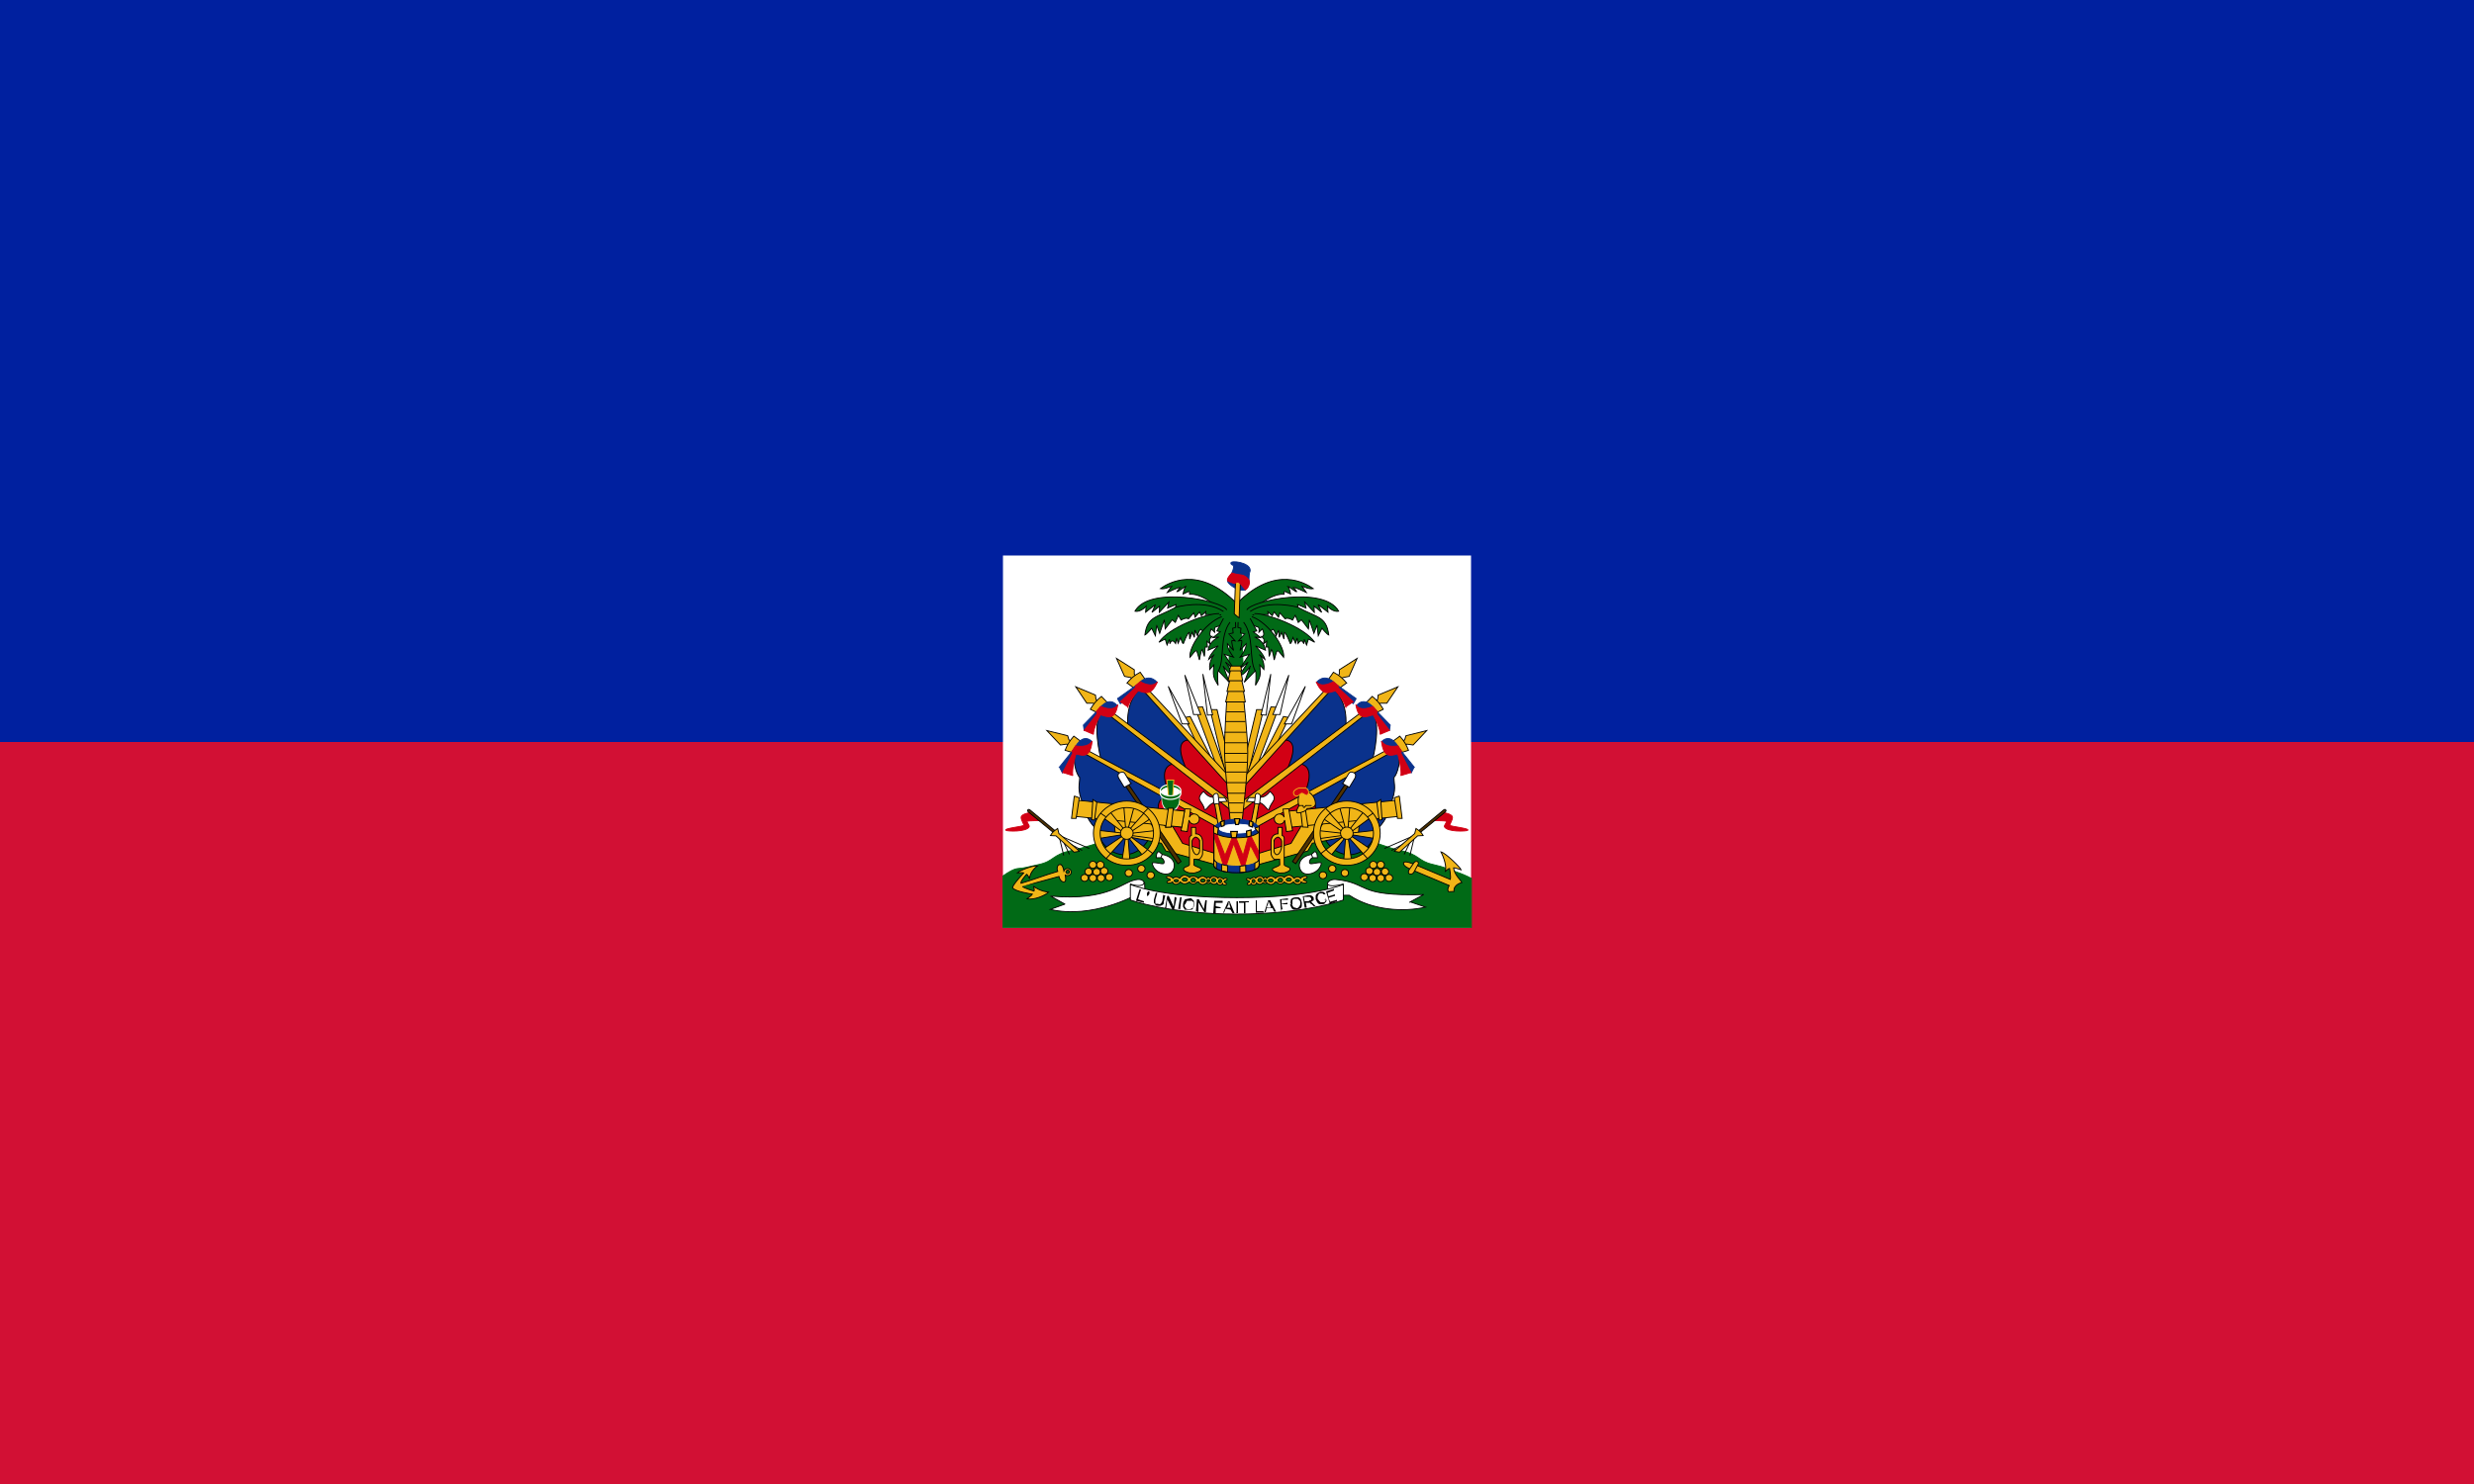 <svg xmlns="http://www.w3.org/2000/svg" xmlns:xlink="http://www.w3.org/1999/xlink" width="500" height="300" viewBox="0 0 500 300"><title>Flag of Haiti</title><path fill="#00209f" fill-rule="evenodd" d="M0 0h500v300H0z"/><path fill="#d21034" fill-rule="evenodd" d="M0 150h500v150H0z"/><path fill="#fff" fill-rule="evenodd" overflow="visible" d="M202.7 112.3h94.6v75.3h-94.6z"/><path d="M357 303.7l-104 3-103.3 1.4s-53.2 20.4-75 25c-21.5 4.6-18.7 12-35.5 15.8-13.4 3-15 4-22.8 4.6-4.8.4-10.7 4.2-16.4 8.4V420h509v-55.4c-5.5-3-10.8-5.3-16.2-7.2-7.4-2.6-12.5-5.5-26-8.6-16.6-4-13.8-11.2-35.5-15.8-21.7-4.6-74.4-29.3-74.4-29.3zM247.8 74.3l-2.5 50.5H261l-2.4-50 16.3-2.5-2-20-40.3 1.7.2 18 14.8 2.3z" fill="#016a16" fill-rule="evenodd" stroke="#016a16" transform="matrix(.186 0 0 .179 202.7 112.3)"/><g transform="matrix(.186 0 0 .179 202.7 112.3)"><g id="a"><g fill-rule="evenodd" stroke="#000"><path d="M211 213.3L197.4 183l6-1.2L228 232l-17-18.7z" fill="#f1b517"/><path d="M179.6 147.7l15 42.5h7.8l-22.8-42.5z" fill="#fff"/><path d="M225 174h7.6l13.7 59.8-3 19-18.2-78.7z" fill="#f1b517"/><path d="M231.5 235.8l-23-64.3 8.5-.5 27 78.6-12.5-13.8z" fill="#f1b517"/><path d="M197.6 135l9.5 44.6h7.8L197.6 135zM217.2 134l5 46.3 5.6-.4-10.6-46z" fill="#fff"/></g><g fill-rule="evenodd"><path d="M212.8 218l-61.5-69.7C132 164 135.7 193 135.7 193l69.7 56.7 7.4-31.8z" fill="#0a328c" stroke="#000"/><path d="M248.4 256.2l-45.7-48c-19.2.7-4 30.6-3 34.3l48.7 43.2v-29.5z" fill="#d20014" stroke="#000"/><g fill="#f1b517" stroke="#000"><path d="M244.5 248L150.2 143l-3.7 2.7 99.8 115-1.8-13zM144.7 136.5l-2-2.5v-5l-19.3-12.8 8.7 20.3 6.7 1.3 2 2.4 4-3.7z"/><path d="M134.8 144c3.3-4.2 7.2-8.3 14.3-12.2l5.4 8-11.6 10.2-8-6z"/></g><path d="M186 236.3l-77.3-63.6c-13.3 14-2.3 57-2.3 57L182 272l4-35.7z" fill="#0a328c" stroke="#000"/><path d="M250 287.8L186.5 235c-21.8 3.2-4.7 36.3-3.4 40l67.2 37.7-.2-25z" fill="#d20014" stroke="#000"/><g fill="#f1b517" stroke="#000"><path d="M247.5 277.2L110 170.2l-3 3.3 144.2 117-3.7-13.3zM103.5 164.6l-2.4-2-.6-5-21.4-9.3 12 18.5H98l2.5 2 3.2-4.2z"/><path d="M95 173.6c2.6-4.6 5.7-9.4 12-14.5l6.7 7.2-9.7 12-9-4.6z"/></g><path d="M180.4 275.2c-1-.3-99.6-58.2-99.6-58.2-7.2 12.5-.7 30.8 2.5 33.6.2 8.4-3.3 13 3.8 30.3 2.2 11.3 7.2 21.7 14.6 28 9 35.7 44.2 38 57.8 9l21-42.8z" fill="#0a328c" stroke="#000"/><path d="M245.6 313.5l-67.4-41c-21.8 3 .4 45 1.7 48.5l65 24 .6-31.5z" fill="#d20014" stroke="#000"/><g fill="#f1b517" stroke="#000"><path d="M234.3 298.6l-152.5-84-2.6 3.6 161 92.8-6-12.4zM74.5 210l-2.8-1.8-1.4-4.7-22.6-5.8L62.5 214l6.7-1 2.8 1.7 2.5-4.8z"/><path d="M67.5 220.2c1.8-5 4.2-10.2 9.5-16.2l7.8 6L77 223l-9.5-3z"/></g><path d="M124.4 161.6l3.2 5.8c2-.8 21.7-19.3 21.7-19.3l14-.4 4.2-4.6c-10.4-11.6-20.2 1.6-20.2 1.6l-23 17z" fill="#0a328c" stroke="#0a328c"/><path d="M135.7 171.3c.8-5 10-18 11.4-18.4 7.2 2 13.7 6.3 20.8-10.3-6.2 8-18.7-.2-18.7-.2l-5.3 4.7v2.2l-16.3 15.8 8.3 6z" fill="#d20014" stroke="#d20014"/><path d="M87.4 191.5l.8 6c1.8-1 19.2-20.8 19.2-20.8l14-2.7 2.7-4.6c-9.5-11.8-19.8 4-19.8 4l-16.8 18z" fill="#0a328c" stroke="#0a328c"/><path d="M98.4 202c-.7-5.3 6.5-21.4 7.8-22 8.3 2.5 15.6 6.4 18.6-11.6-4.8 9-18.6 2-18.6 2l-4.6 5.5.6 3-14 18.6 10.2 4.5z" fill="#d20014" stroke="#d20014"/><g><path d="M61.4 239l3.2 6.6c1.7-1.2 16.2-25.5 16.2-25.5l13.4-4.4 2.5-5.7C86 199.5 78 217.3 78 217.3L61.3 239z" fill="#0a328c" stroke="#0a328c"/><path d="M75.8 248.4c-1-5.6 2.6-23.4 3.8-24.3 8.4 2.7 15.4 3.5 17.3-14.5-5 8.5-18 5.3-18 5.3l-3.8 6 .8 2.2-11 22 10.8 3.4z" fill="#d20014" stroke="#d20014"/></g></g><path d="M233.2 337.3l-38-12.2-16.5-29.2-58.6-3 2 22 50 10 4.8 8.7L234 350l-.8-12.7z" fill="#f1b517" fill-rule="evenodd" stroke="#000"/><g fill-rule="evenodd" stroke="#000"><path d="M193.5 345.5l-60-91.5-3 2.3 59.6 91.8 3.5-2.5z" fill="#503200"/><path d="M139 257.6l-6.3-11c-1.2-2-3-2.8-5.7-1.3-2.6 1.4-2.3 4.2-1.2 6.2l6 10.3 7.3-4.2z" fill="#fff"/></g><g fill-rule="evenodd" stroke="#000"><g fill="#f1b517"><path d="M200.6 289l-121-12.7-3 18.2L197.2 307l3.6-18z"/><path d="M77.5 271.6l-3 25.3h5l3.5-23.3-5.5-2zM97.7 275.7l-1.4 22.7 3.2.4 2.5-20.2-4.3-3zM179.7 285.5l-3 21.4 6-.3 2.3-21.2h-5.3zM197.7 286l-4.2 24.8 6.7 1 2-13c.4 2.6 2.7 4.6 5.5 4.6 3.2 0 5.7-2.6 5.7-5.8 0-3-2.5-5.7-5.7-5.7-2.2 0-4.2 1.2-5 3.7l1.2-9.2-6.3-.4z"/></g><g fill="#f1b517"><path d="M154 290l-16.6 19.5 2 2.3 21.3-15-6.7-6.7zM115.3 338.5L132 319l-2-2.3-21.3 15 6.6 6.8zM159 333.6l-20.4-16.2-2 1.5 16 21 6.3-6.4zM109 296.2l20.5 15.6 2.5-2-16-20.8-7 7.2zM131.3 283.2l2 25.5h2.7l6.5-25-11.2-.5zM138 345l-2-25.4-3-.3-3.7 25.8h8.7zM165.2 310.7l-25.8 3-.4 2.4 26 3.7.2-9zM104 319.6l25-4.2.6-2-26-3 .3 9.2z"/><path d="M141.4 313.7c0 3.7-3 6.8-7 6.8-3.6 0-6.7-3-6.7-6.8s3-7 6.8-7 7 3.2 7 7z" stroke-width=".972" stroke-linecap="round" overflow="visible"/><path d="M170.8 313.7c0 20-16.2 36.2-36.3 36.2-20 0-36.2-16.3-36.2-36.3 0-20 16.2-36.3 36.2-36.3 20 0 36.3 16.2 36.3 36.3zm-7.2 0c0 16-13 29-29 29s-29-13-29-29 13-29 29-29 29 13 29 29z" stroke-linecap="round" overflow="visible"/></g><path d="M112 295.3L106 291M152.5 291l4.8-5M163 336.8l-6-4.8M112 342.4l5-5.7" fill="none"/></g><g fill-rule="evenodd" stroke="#000"><path d="M234 277.8l6.3 32.8-5 2.8-5.6-35 4.3-.6z" fill="#f1b517"/><path d="M230.8 273.6c-3-1.2-6.6 1-12.8-7.2-10 9.6-.6 11 1 20.5 2.8 1.2 4.6-7.4 12.4-8.3l12.3-1-2.8-4.2s-8 .2-10.2 0z" fill="#fff"/><path d="M235 280l-1.2-9.8c-1.3-3.4-5.4-.4-5.4 1.6l1 9 5.5-.8z" fill="#fff"/></g><g fill="#f1b517" fill-rule="evenodd" stroke="#000" stroke-width="1.1" stroke-linecap="round"><path d="M164.5 361c0 1.5-.7 2.8-2 3.5-1.2.7-2.7.7-4 0-1.2-.7-2-2-2-3.4 0-1.3.8-2.7 2-3.4 1.3-.7 2.8-.7 4 0 1.3.7 2 2 2 3.5zM154.4 353.6c0 1.4-.8 2.8-2 3.5-1.3.8-2.8.8-4 0-1.2-.6-2-2-2-3.4s.8-2.7 2-3.4c1.2-.7 2.7-.7 4 0 1.2.7 2 2 2 3.4zM140.7 358.5c0 1.4-.8 2.7-2 3.5-1.3.7-2.8.7-4 0-1.3-.8-2-2-2-3.5 0-1.4.7-2.7 2-3.4 1.2-.7 2.7-.7 4 0 1.2.8 2 2 2 3.5zM119.5 363.3c0 1.4-.8 2.7-2 3.4-1.2.7-2.8.7-4 0-1.2-.7-2-2-2-3.4 0-1.5.8-2.8 2-3.5 1.2-.7 2.8-.7 4 0 1.2.7 2 2 2 3.5zM110.5 364.3c0 1.5-.7 2.8-2 3.5-1.2.7-2.7.7-4 0-1.2-.7-2-2-2-3.5 0-1.4.8-2.7 2-3.4 1.3-.8 2.8-.8 4 0 1.3.6 2 2 2 3.3zM101.7 364.3c0 1.5-.8 2.8-2 3.5-1.2.7-2.8.7-4 0-1.2-.7-2-2-2-3.5 0-1.4.8-2.7 2-3.4 1.2-.8 2.8-.8 4 0 1.2.6 2 2 2 3.3zM92.7 364c0 1.5-.7 2.8-2 3.5-1.2.7-2.7.7-4 0-1.2-.7-2-2-2-3.4s.8-2.7 2-3.4c1.3-.7 2.8-.7 4 0 1.3.7 2 2 2 3.5zM97 357c0 1.4-.7 2.7-2 3.5-1 .7-2.7.7-4 0-1-.8-2-2-2-3.5 0-1.4 1-2.7 2-3.4 1.3-.8 3-.8 4 0 1.3.7 2 2 2 3.4zM105.8 357.4c0 1.4-.8 2.8-2 3.5-1.3.6-2.8.6-4 0-1.2-.8-2-2.2-2-3.6s.8-2.7 2-3.4c1.2-.7 2.7-.7 4 0 1.2.7 2 2 2 3.4zM114 356.3c0 1.5-.7 2.8-2 3.5-1.2.7-2.7.7-4 0-1.2-.7-2-2-2-3.5 0-1.4.8-2.7 2-3.4 1.3-.8 2.8-.8 4 0 1.3.6 2 2 2 3.3zM109.8 349.4c0 1.4-.7 2.7-2 3.5-1.2.6-2.7.6-4 0-1.2-1-2-2.2-2-3.6s.8-2.7 2-3.4c1.3-.8 2.8-.8 4 0 1.3.7 2 2 2 3.4zM101.7 349.3c0 1.4-.8 2.7-2 3.4-1.2.7-2.8.7-4 0-1.2-.7-2-2-2-3.4 0-1.5.8-2.8 2-3.5 1.2-.7 2.8-.7 4 0 1.2.7 2 2 2 3.5z" overflow="visible" stroke-width="1.008"/></g><g fill-rule="evenodd" stroke="#000"><path d="M170 334.7c-3.5-1.4-3.5 6.6-3.5 6.6h5.4c2.3 1 4.2 4.7 2.7 6.5-1.3 1.4-11.7-2.5-12.4-.2 1.8 10.8 15.7 15 20.7 10.2 5-4.6 6-17-9.8-20.2l-3.3-3z" fill="#fff"/><path d="M173 337.7l-1.4 3.5" fill="none"/></g><g fill-rule="evenodd"><path d="M66 338.8l-5.2-22.6M72.2 337.5l-8-17.6M86 333l-18-10M93.7 330.8l-33.3-15" fill="none" stroke="#000"/><path d="M40.5 299.5s-12-.2-14.3.7c-.8.4 3 4.6 2.3 6.2-3 6-23.7 5.2-25.3 4-2.8-2.4 19.2-4.3 19.4-5.8 0-1.8-3.3-6.4-2.8-9.3.7-3.6 9.7-5 9.7-5l11 9.2z" fill="#d20014" stroke="#d20014"/><path d="M56.8 311l-27.5-23.7s-1.2-1.3-2.2 0c-1 1 .5 2.3.5 2.3l28.3 24.2 1-3z" fill="#503200" stroke="#000"/><path d="M83.2 334l-22.4-20-1.4-5.7s-3.4 2.3-4.6 3.6c-1.3 1-3.2 4.4-3.2 4.4l6 .3L77.2 335l6.2-1z" fill="#f1b517" stroke="#000"/></g><path d="M204.8 307v9.2c-2.7 1-2.3 3.3-2.2 6.5v26.6c-1 1.8-4 2-5.6 3.3-1.5 1.3-1.3 4 5.5 5.8l5.2.2c8-1.8 9.7-4.6 5.7-6-2-1-5-2-6-3.2l.2-6.4 5 .2c1.5 0 4.2-3.6 4.3-6.6V323c-.3-8-6-8.8-7.5-8.7V307H205zm8.8 15.3c0-2.2-3-4.2-4.2-4.3-1.3 0-4 2.6-4 5v5.5c0 2 1.7 9 5 9.4 1.4.2 3.3-2.3 3.3-4.3v-11.4z" fill="#f1b517" fill-rule="evenodd" stroke="#000"/><g fill-rule="evenodd" stroke="#000"><path d="M253.5 53.6C211.8 10.3 179 31.4 171 37.4c5.2 1 10-2.3 12.3-2.7-1.5 2-4.7 7-4.7 7s13-6.4 14.4-5.8c-2 1.4-4 5-4 5 1 .5 8.3-5.8 9.7-6-2.2 2.7-3 8.6-3 8.6l6.4-3c1.7 1.2-.3 3.5 1 3.3 10.5-1 25.2 9.8 27.3 13.2" fill="#016a16"/><path d="M243.2 61.5c-4.4-10.3-84-28-99.8 1.4 6.2 1.5 12.2-5.6 12.2-5.6L155 64l10.7-8.5-3.8 8.7 8.3-7-.3 7 10.4-11.6-1.4 6.8 9.2-4-1 5.6" fill="#016a16"/><path d="M239.6 63.2c-20.4-14.2-52-4.7-52-4.7-20 11.7-30.8 9.6-33.4 31.3 2-.8 7.4-7.6 7.4-7.6l4 8.4 1.4-12 3.3 9.3 5-15.3 1 10.3 7.6-10.3 3.4 3 3.3-8 3 5.3s5-3.3 8-1.4l5.8-6.8 1.4 5 4.8-6 2 4.3 4.8-4.6-.3 3.3 17 .3" fill="#016a16"/><path d="M235 65.6c-14.2-.3-55 15.7-65.5 32.4 4.2-2.5 6.8-3.6 6.8-3.6l2 6.7 2.6-6.6.4 5.2c1.6-4 3.4-4.5 6.3-.3l1-6.2 1.7 6 2.7-6.5s1.8 7 3 6.8c0 0 4.4-12.2 6.4-12.7l.5 7.6 2.6-7.6 2.5 5.7.6-8.2 2.8 6.4s1.4-6.2 3.5-7.4l4 3.8 18-13.5" fill="#016a16"/><path d="M237.8 69c-19 7.6-36 34.5-34.6 46 8.4-11 6.6-9.4 10.3 3 0 0 1.5-10.8 3-12l2.4 8 .8-10.6h2.5l-.6-6.5 3.7 3c-1-4-1.8-5.2 2-8.4 0 0-4.8.6-1-8.6l3.7 3.7s-.6-4 .7-5.6l13.4-4.7" fill="#016a16"/><path d="M239.6 71l-7.2 14.2 3.7 1-8 6.6 6.8-.8s-10.6 4-12 15l11-5s-9.2 9.6-10.5 15.5l6.2-5.7s-6 6.8-5 17l4.5-5.2c-1 12.4-.8 13.5 4.7 23 0 0-1.4-14.6.2-16.4l12 13-6.8-18.5s7.5 11.7 12 10.6l-9.4-15 9.4 8-10.7-16.7 10 3.2s-7.2-9.4-6.7-15.3l6.8 7.7s-2.6-8.8-1.8-11.3l3.5.6-6.8-8 4.6-1-.5-5.3 3.3-1-.2-6" fill="#016a16"/><path d="M246.7 75.3c-11.7 16.5-5.6 42-12.6 55" fill="none"/></g><path d="M181.7 366.3c0-1.8-4-1-4-3 0-2.4 6.2-.7 7 1.3 3.6-3.3 5.2-1 7.3 0 3-4.6 7-4.4 10.7-1 2-2.4 7.6-1.6 9.4 1 3.7-3.5 7-2.6 9.4 0 1-2 2.4-1.5 3.5 0 1.8-3.6 6.6-2.5 8.6-.2 1.8-2 3.6-.5 6 1 1.6-1.5 4-1.2 4 .3 0 1.6-3.2 1-3.2 2.7 0 1.4 2.4.7 2.4 2.5 0 1.3-3.6 1.8-4.2-.4-1.2 2.4-5.7 1.5-6-.8-1.6 2-5 2.4-6.8-.3-1.6 1.3-3.4 1.5-4.3 0-2.8 3.2-7.4 2.6-9-.8h-1.6c-3 4-7 2-8.3 0-4.6 3.4-7.3 2.3-10 0-2.8 3.8-7.3 3.6-8.4 0-2 1.6-6 2-6 .2s3.4-1.2 3.4-2.7zm9 .8c0 1-1 1.6-2.4 1.6-1.3 0-2.3-.7-2.3-1.5 0-.7 1-1.3 2.3-1.3 1.3 0 2.3.6 2.3 1.4zm9.7-1c0 1-1.2 1.7-2.8 1.7-1.5 0-2.8-.8-2.8-1.8s1.3-1.8 2.8-1.8c1.6 0 2.8.8 2.8 1.7zm19.3 1c0 1-1.2 1.8-2.6 1.8-1.3 0-2.4-.8-2.4-1.8s1-1.8 2.5-1.8 2.7.8 2.7 1.8zm-10.3-.5c0 1.3-1 2.3-2.5 2.3s-2.6-1-2.6-2.3c0-1.2 1-2.2 2.5-2.2 1.3 0 2.4 1 2.4 2.2zm21.8 0c0 1.2-1 2-2.2 2-1.2 0-2.2-.8-2.2-2 0-1 1-2 2.2-2 1.2 0 2.2 1 2.2 2zm-6.6.6c0 .8-.7 1.4-1.5 1.4-.7 0-1.3-.6-1.3-1.3 0-.6.6-1.2 1.4-1.2 1 0 1.6.6 1.6 1.3zm13 .6c0 1-.7 1.8-1.6 1.8-1 0-1.7-.8-1.7-1.8s.8-2 1.7-2c1 0 1.6 1 1.6 2z" fill="#f1b517" fill-rule="evenodd" stroke="#000"/></g><use transform="matrix(-1 0 0 1 508.2 0)" width="509" height="420" xlink:href="#a"/></g><g stroke="#000"><path d="M259.6 302.4S266 247 266 223c0-18.6-4.4-60.3-4.4-60.3h-18.4s-2.8 41.4-2.4 60.2c.6 23.7 6.4 79.4 6.4 79.4h12.4z" fill="#f1b517" fill-rule="evenodd" transform="matrix(.186 0 0 .179 202.7 112.3)"/><path d="M242 165.4h21.3l-2.5-15h-15.5l-3.3 15z" fill="#f1b517" fill-rule="evenodd" transform="matrix(.186 0 0 .179 202.7 112.3)"/><path d="M243.4 153.5h19l-3.6-15H247l-3.6 15z" fill="#f1b517" fill-rule="evenodd" transform="matrix(.186 0 0 .179 202.7 112.3)"/><path d="M244.6 141.4h15.8l-2.6-14.8h-10l-3.2 14.8z" fill="#f1b517" fill-rule="evenodd" transform="matrix(.186 0 0 .179 202.7 112.3)"/><path d="M258.3 124.8h-11l-1.2 5.4h13.2l-1-5.4z" fill="#f1b517" fill-rule="evenodd" transform="matrix(.186 0 0 .179 202.7 112.3)"/><path d="M260.6 290.3h-14M261.4 279.5h-16M263.4 268.5h-20M264.5 256.5h-21M264.6 244.5h-22M265.5 233.5h-24M265.5 223.5h-25M265.4 211.5h-25M264.6 199.6h-24.2M263.4 187.5h-21.8M262.4 176.6h-19.8" fill="none" transform="matrix(.186 0 0 .179 202.7 112.3)"/></g><path d="M773.6 298c-13.5 0-24.4 5-24.4 11.6 0 1 .3 2.2 1 3.2 2.8 3.5 12.3 6 23.5 6 10.5 0 19.5-2.2 23-5.4 1-1.2 1.4-2.5 1.4-3.8 0-6.5-11-11.7-24.4-11.7z" fill="#0a328c" fill-rule="evenodd" stroke="#0a328c" stroke-width="1.3" stroke-linecap="round" overflow="visible" transform="matrix(.186 0 0 .179 106 112.3)"/><path d="M798.3 310.5v39.3c0 4.7-11 8.4-24.6 8.4-13.6 0-24.6-3.7-24.6-8.4v-39.3c0 4.6 11 8.3 24.7 8.3 13.6 0 24.6-3.7 24.6-8.3z" fill="#f1b517" fill-rule="evenodd" stroke="#000" stroke-linecap="round" overflow="visible" transform="matrix(.186 0 0 .179 106 112.3)"/><path d="M749 310.5v6l12 38.2 9.6-29.4 10.5 30.5 7.7-28.7 9.6 19.4v-10.7l-9-18.8-3 .7-5.6 21.2-7.8-20.2h-4l-7.8 20-9-24.2c-2-1.2-3-2.6-3-4z" fill="#d20014" fill-rule="evenodd" stroke="#d20014" transform="matrix(.186 0 0 .179 106 112.3)"/><g fill-rule="evenodd" stroke-linecap="round"><path d="M798.3 342.5v7.3c0 4.7-11 8.4-24.6 8.4-13.6 0-24.6-3.7-24.6-8.4v-7.3c0 4.6 11 8.3 24.7 8.3 13.6 0 24.6-3.7 24.6-8.3z" fill="#0a328c" stroke="#0a328c" overflow="visible" transform="matrix(.186 0 0 .179 106 112.3)"/><path d="M263.8 350c-2 .4-4 .6-6.3.8v7.3c2.3 0 4.4-.3 6.4-.6l-.2-7.3zM237.7 348.8v7.3c1.8.7 4 1.2 6.3 1.5v-7.3c-2.3-.4-4.5-.8-6.3-1.4zM229 342.5v7.3c0 1.4 1 2.7 2.8 3.8l.2-7.2c-1.8-1.2-3-2.5-3-4zM278.3 343.3c-.5 1.5-2 3-4.6 4v7.4c3-1.4 4.6-3 4.6-5v-6.4z" transform="matrix(.186 0 0 .179 202.7 112.3)" fill="#f1b517" stroke="#000" overflow="visible"/></g><path d="M798.3 310.7v39c0 4.8-11 8.5-24.6 8.5-13.6 0-24.6-3.7-24.6-8.4v-39" fill="none" stroke="#000" stroke-linecap="round" overflow="visible" transform="matrix(.186 0 0 .179 106 112.3)"/><path d="M792 307.6c0 5.2-10 9.5-22.5 9.5S747 313 747 307.7c0-5.3 10-9.6 22.5-9.6s22.6 4.3 22.6 9.6z" transform="matrix(.157 0 0 .095 129.2 138.3)" fill="#fff" fill-rule="evenodd" stroke="#fff" stroke-width="1.6" stroke-linecap="round" overflow="visible"/><path d="M247.5 311.7l.8 7h5.2l1.2-7h-7.2zM269.6 310l-5 1.3.4 6.6c1.6-.4 3.2-.7 4.6-1.2V310zM240.5 299.3l-4 1.5.8 5.3 3-1 .2-5.7zM253.6 297.3h-2l1.2 6.6 3.2-.2 1.3-6.4h-3.7zM268 299.6l-.7 5.7 3.8 1.4.5-5.7c-1-.5-2.2-1-3.5-1.4z" transform="matrix(.186 0 0 .179 202.7 112.3)" fill="#f1b517" fill-rule="evenodd" stroke="#000" stroke-width="1.3" stroke-linecap="round" overflow="visible"/><path d="M233 315l1-7-5-3v8.2l4 2zM278 313.5l.4-7.2-4.7 1.5 4.4 5.7z" transform="matrix(.186 0 0 .179 202.7 112.3)" fill="#f1b517" fill-rule="evenodd" stroke="#000"/><g><g transform="matrix(.186 0 0 .179 202.7 112.3)"><use transform="matrix(1 0 0 -1 0 534.1)" width="509" height="420" xlink:href="#b" fill="#016a16"/><path d="M188 269.2c0 2.5-4 4.6-9 4.6s-9-2-9-4.6v-2.4h18v2.4z" transform="matrix(1.075 0 0 2.882 -10.2 -500.3)" fill="#016a16" fill-rule="evenodd" stroke="#fff" stroke-width=".6" stroke-linecap="round" overflow="visible"/><path d="M191.8 266.4c0 2.7-4.3 5-9.7 5-5.3 0-9.6-2.3-9.6-5 0-2.8 4.3-5 9.7-5 5.5 0 9.8 2.2 9.8 5z" fill="#fff" fill-rule="evenodd" overflow="visible"/><path d="M180 272l-1.8-18.4h7.4l-1.2 18.4H180z" fill="#016a16" fill-rule="evenodd" stroke="#f1b517"/><path d="M193 266.7c-1.6 2.7-5.8 4.7-11 4.7-5 0-9.2-2-10.6-4.7-.3.6-.5 1.3-.5 2 0 3.7 5 6.7 11 6.7 6.3 0 11.4-3 11.4-6.7 0-.7-.2-1.4-.5-2z" id="b" fill="#016a16" fill-rule="evenodd" stroke="#fff" stroke-width="1.3" stroke-linecap="round" overflow="visible"/></g><g fill="#f1b517" fill-rule="evenodd" stroke="#000"><path d="M694.5 304.7l19.7 2 3-18-23-2.5" transform="matrix(.186 0 0 .179 106 112.3)"/><path d="M699.7 285.5l-3 21.4 6-.3 2.3-21.2h-5.3z" transform="matrix(.186 0 0 .179 106 112.3)"/></g></g><g><path d="M328 266.2c4.6-.7 11.2 5.7 11.6 13.5.3 6.3-9 6-9 6-.6 2.5-5.8 4.8-10 5-4 .2 1-8 1-8-2.4-7 1-15.3 1-15.3l5.5-1.2z" fill="#f1b517" fill-rule="evenodd" stroke="#000" transform="matrix(.186 0 0 .179 202.7 112.3)"/><path d="M321.7 282.4h4.3s.4 2.2 1 2.3c1 0 2-2.3 2-2.3h6.4" fill="none" stroke="#000" transform="matrix(.186 0 0 .179 202.7 112.3)"/><path d="M330.5 270.8c3.7-2.8.5-8.3-2-8.3h-6c-2.8.2-7.5 3.3-6.8 6 .5 2.4 2 3.5 4.4 3 1.2 0 3.5-3 4.6-3 1.5-.2 4.7 3.2 6 2.3z" fill="#d20014" fill-rule="evenodd" stroke="#f1b517" transform="matrix(.186 0 0 .179 202.7 112.3)"/></g><g fill-rule="evenodd"><path d="M254 37.7c-3.7-1.8-12-7.3-9.6-10.6l4-6.7c5.3-12.7-.2-7.8-.8-11.7-.6-3.8 20.8-1 21 7.8.2 2.3-1.5 1-1.3 14.5l-4 8c-3 .3-6.7 0-9.3-1.3z" fill="#0a328c" stroke="#0a328c" transform="matrix(.186 0 0 .179 202.7 112.3)"/><path d="M256.6 70.5l-5.3-4.6 1.5-39.7L258 28l-1.4 42.5z" fill="#f1b517" stroke="#000" transform="matrix(.186 0 0 .179 202.7 112.3)"/><path d="M263.5 38.8c3.3-2 5.5-8 3.5-11.6-5.5-7.2-9-4.2-18.2-7.5-1.8 2-5.7 6-4.8 8.8 12 6 7.3 1 11.3 1.7 2.2.3 3.6 3 8.2 8.6z" fill="#d20014" stroke="#d20014" transform="matrix(.186 0 0 .179 202.7 112.3)"/></g><path d="M62.2 348.8c-3.3.4-4 4.4-2.7 8-14.4 4.3-27.4 9.7-40 13.4-.6-2.6 6.2-10.2 6.2-10.2 1.8 1 3.2 5.2 3.2 5.2.3-8.8 8.7-14.7 8.7-14.7-5-.7-20 5.4-22 8 0 0 6-.8 7 0 0 0-11.7 12.8-12.2 16.6 1.8 4.3 21.7 7.4 21.7 7.4-.3 1-6 5.2-6 5.2 8 1.8 20-4 23.5-7.5 0 0-9.3-.7-16.5-6.8 0 0 1.5 3.8.6 5.6 0 0-11.3-3.4-12.5-5.3 0-.2 26.7-7.4 39.6-11.2.4 2.4 3 7 6 6 2-.8 1.4-5 .7-8 .7.8 1.7 1 2.7 1 2.3 0 4-1.7 4-4 0-2.2-1.7-4-4-4-1.8 0-3.3 1-4 2.7-.4-2.5-1.7-7.5-4.2-7.2zm10 8.5c0 1-.7 2-1.8 2-1 0-2-1-2-2s1-2 2-2 2 1 2 2z" fill="#f1b517" fill-rule="evenodd" stroke="#000" transform="matrix(.186 0 0 .179 202.7 112.3)"/><g fill="#f1b517" fill-rule="evenodd" stroke="#000"><path d="M486 365.7c1-2-.7-12.3-.7-12.3-2 .2-4.8 3.8-4.8 3.8 2.6-8.5-4.6-22.5-4.6-22.5 4.8 1 21 17.4 22 20.3 0 0-7.2-2.6-8.3-2.3 1.2 8.4 6.8 12.3 9 16.7 0 0-9.4 2-8.5 10l-6 .3c-2-2.7.8-7 .8-7l-41.6-18.2c-2.7-1.2-8.8-4-8-7.4 1-3.2 11 1.5 13.4 2.4l37.3 16.3z" transform="matrix(.186 0 0 .179 202.7 112.3)"/><path d="M446.2 358.2l4.8-9.3c1.8-2.6-1.8-5.2-4.4-2l-5.5 8.4c-2.3 4.7 2.8 6 5.2 2.8z" transform="matrix(.186 0 0 .179 202.7 112.3)"/></g><g><g fill="#fff" fill-rule="evenodd" stroke="#000"><path d="M154.3 379.5l-.4-10-12 .5-.6 11 13-1.5z" transform="matrix(.186 0 0 .179 202.7 112.3)"/><path d="M67.5 393.8l-15.8-9.2c65.4 6.2 78.8-17.5 94.6-18.7 9.7-1 11.2 11-7.6 5.3l5 12.5s-46.6 27-92.3 16l16-6z" transform="matrix(.186 0 0 .179 202.7 112.3)"/><path d="M155.6 379.5l-.4-10-14.5.2-.6 11 15.6-1.2z" transform="matrix(-.186 0 0 .179 297.2 112.3)"/><path d="M65.8 391.3l-15-8.4c75 2.2 58-13 95.5-17 9.7-1.2 17 11.7-7.6 5.3l5 12.5h-12c-25.5 17.5-60 19-82.8 13.4l16.8-6z" transform="matrix(-.186 0 0 .179 297.2 112.3)"/><path d="M138.4 371.4V389s41.6 16 115.8 16c74.5 0 115.7-16 115.7-16v-17.6s-31.6 15-115.8 15c-84 0-115.8-15-115.8-15z" transform="matrix(.186 0 0 .179 202.7 112.3)"/></g><path d="M229.6 182l.7-2.2h.3l-.6 2 1.2.4v.3l-1.6-.4zm2.2-1v-.4l.2-.4h.3v.5l-.3.4h-.2zm3.4 0h.3l-.3 1.3c0 .3 0 .5-.2.6l-.4.2h-.6c-.2 0-.4 0-.5-.2l-.3-.4v-.6l.4-1.4h.3l-.4 1.4v.8h.5c.3.2.5 0 .6 0l.3-.5.2-1.4zm.3 2.4l.4-2.3h.3l1 2.2.2-2 .4.2-.5 2.3h-.4l-1-2-.2 1.8h-.3zm2.6.4l.4-2.4h.3l-.3 2.5-.3-.2zm1-1c0-.4.2-.7.4-1l1-.2c.2 0 .4 0 .5.3 0 0 .2 0 .3.3v.7c0 .2 0 .5-.2.6 0 .2 0 .3-.3.4H239.4c0-.3-.3-.4-.3-.6v-.6zm.3 0c0 .3 0 .5.2.7 0 .2.3.3.6.3s.5 0 .7-.2c.2 0 .3-.3.3-.6v-.6l-.3-.3h-1l-.4.8zm2.3 1.4l.2-2.4h.4l1 2 .3-1.8h.3l-.2 2.4h-.3l-1.2-2v2l-.4-.2zm3.5.3l.2-2.4h1.7v.4h-1.4v.7l1 .2v.2h-1v1h-.5zm2 0l1-2.3h.3l1 2.4h-.4l-.4-.7-1-.2-.3.8h-.3zm.7-1h.8l-.2-.6c0-.3 0-.5-.2-.6v.5l-.3.6zm2 1v-2.3h.3v2.4h-.4zm1.5 0v-2h-1v-.3h2v.2h-.7v2.2h-.3zm2.4 0V182h.2v2.2h1.3l.2.3h-1.6zm1.7 0l.8-2.5h.4l1.2 2.3h-.4l-.3-.7h-1.2l-.2.8h-.3zm.6-1h.8l-.3-.8c0-.2-.2-.3-.3-.5v.5l-.3.7zm2.8.7l-.2-2.4 1.6-.2v.3H259v.8l1.2-.2v.3H259l.2 1-.4.2zm2-1.4c-.2-.4 0-.7 0-1 .2-.2.5-.4 1-.4h.5c.2 0 .4.3.5.4l.2.7v.6c0 .3-.2.5-.4.6l-.6.2h-.6c-.2 0-.4-.2-.5-.4l-.3-.6zm.2 0l.3.6.7.2c.2 0 .4-.2.5-.4.2-.2.2-.4.2-.7 0-.2 0-.4-.2-.5l-.3-.3h-.5c-.2 0-.4 0-.6.3v.8zm2.6.8l-.4-2.4 1-.2h.6s.2 0 .3.2c.2 0 .2.2.3.3v.5l-.6.3h.2s0 .2.2.3l.6.6h-.4l-.4-.4c-.2 0-.3-.2-.3-.3h-.2-.2-.5l.2 1h-.4zm0-1.4h.8c0-.2.3-.2.3-.2s.2 0 .2-.2v-.2l-.3-.3H263.5l.2 1zm4-.3h.4c0 .2 0 .4-.3.6 0 .2-.3.3-.6.3h-.5c-.2 0-.4-.3-.5-.4l-.3-.6v-.7c0-.2.2-.4.3-.5l.6-.3h.6c.2 0 .4.3.5.5h-.3s-.2 0-.3-.2h-.4c-.2 0-.3 0-.4.2l-.2.4v.5l.3.4.3.3h.5c.2 0 .4 0 .5-.3v-.5zm1 .6l-.7-2.3 1.6-.5v.3l-1.3.5.2.7 1.3-.4v.3l-1.3.4.3.8 1.4-.4v.3l-1.7.6z" style="text-align:start;line-height:100%;-inkscape-font-specification:Arial" font-size="18.7" font-family="Arial"/><path d="M228.4 181.7s7.8 3 21.6 3 21.5-3 21.5-3" fill="none"/></g></svg>